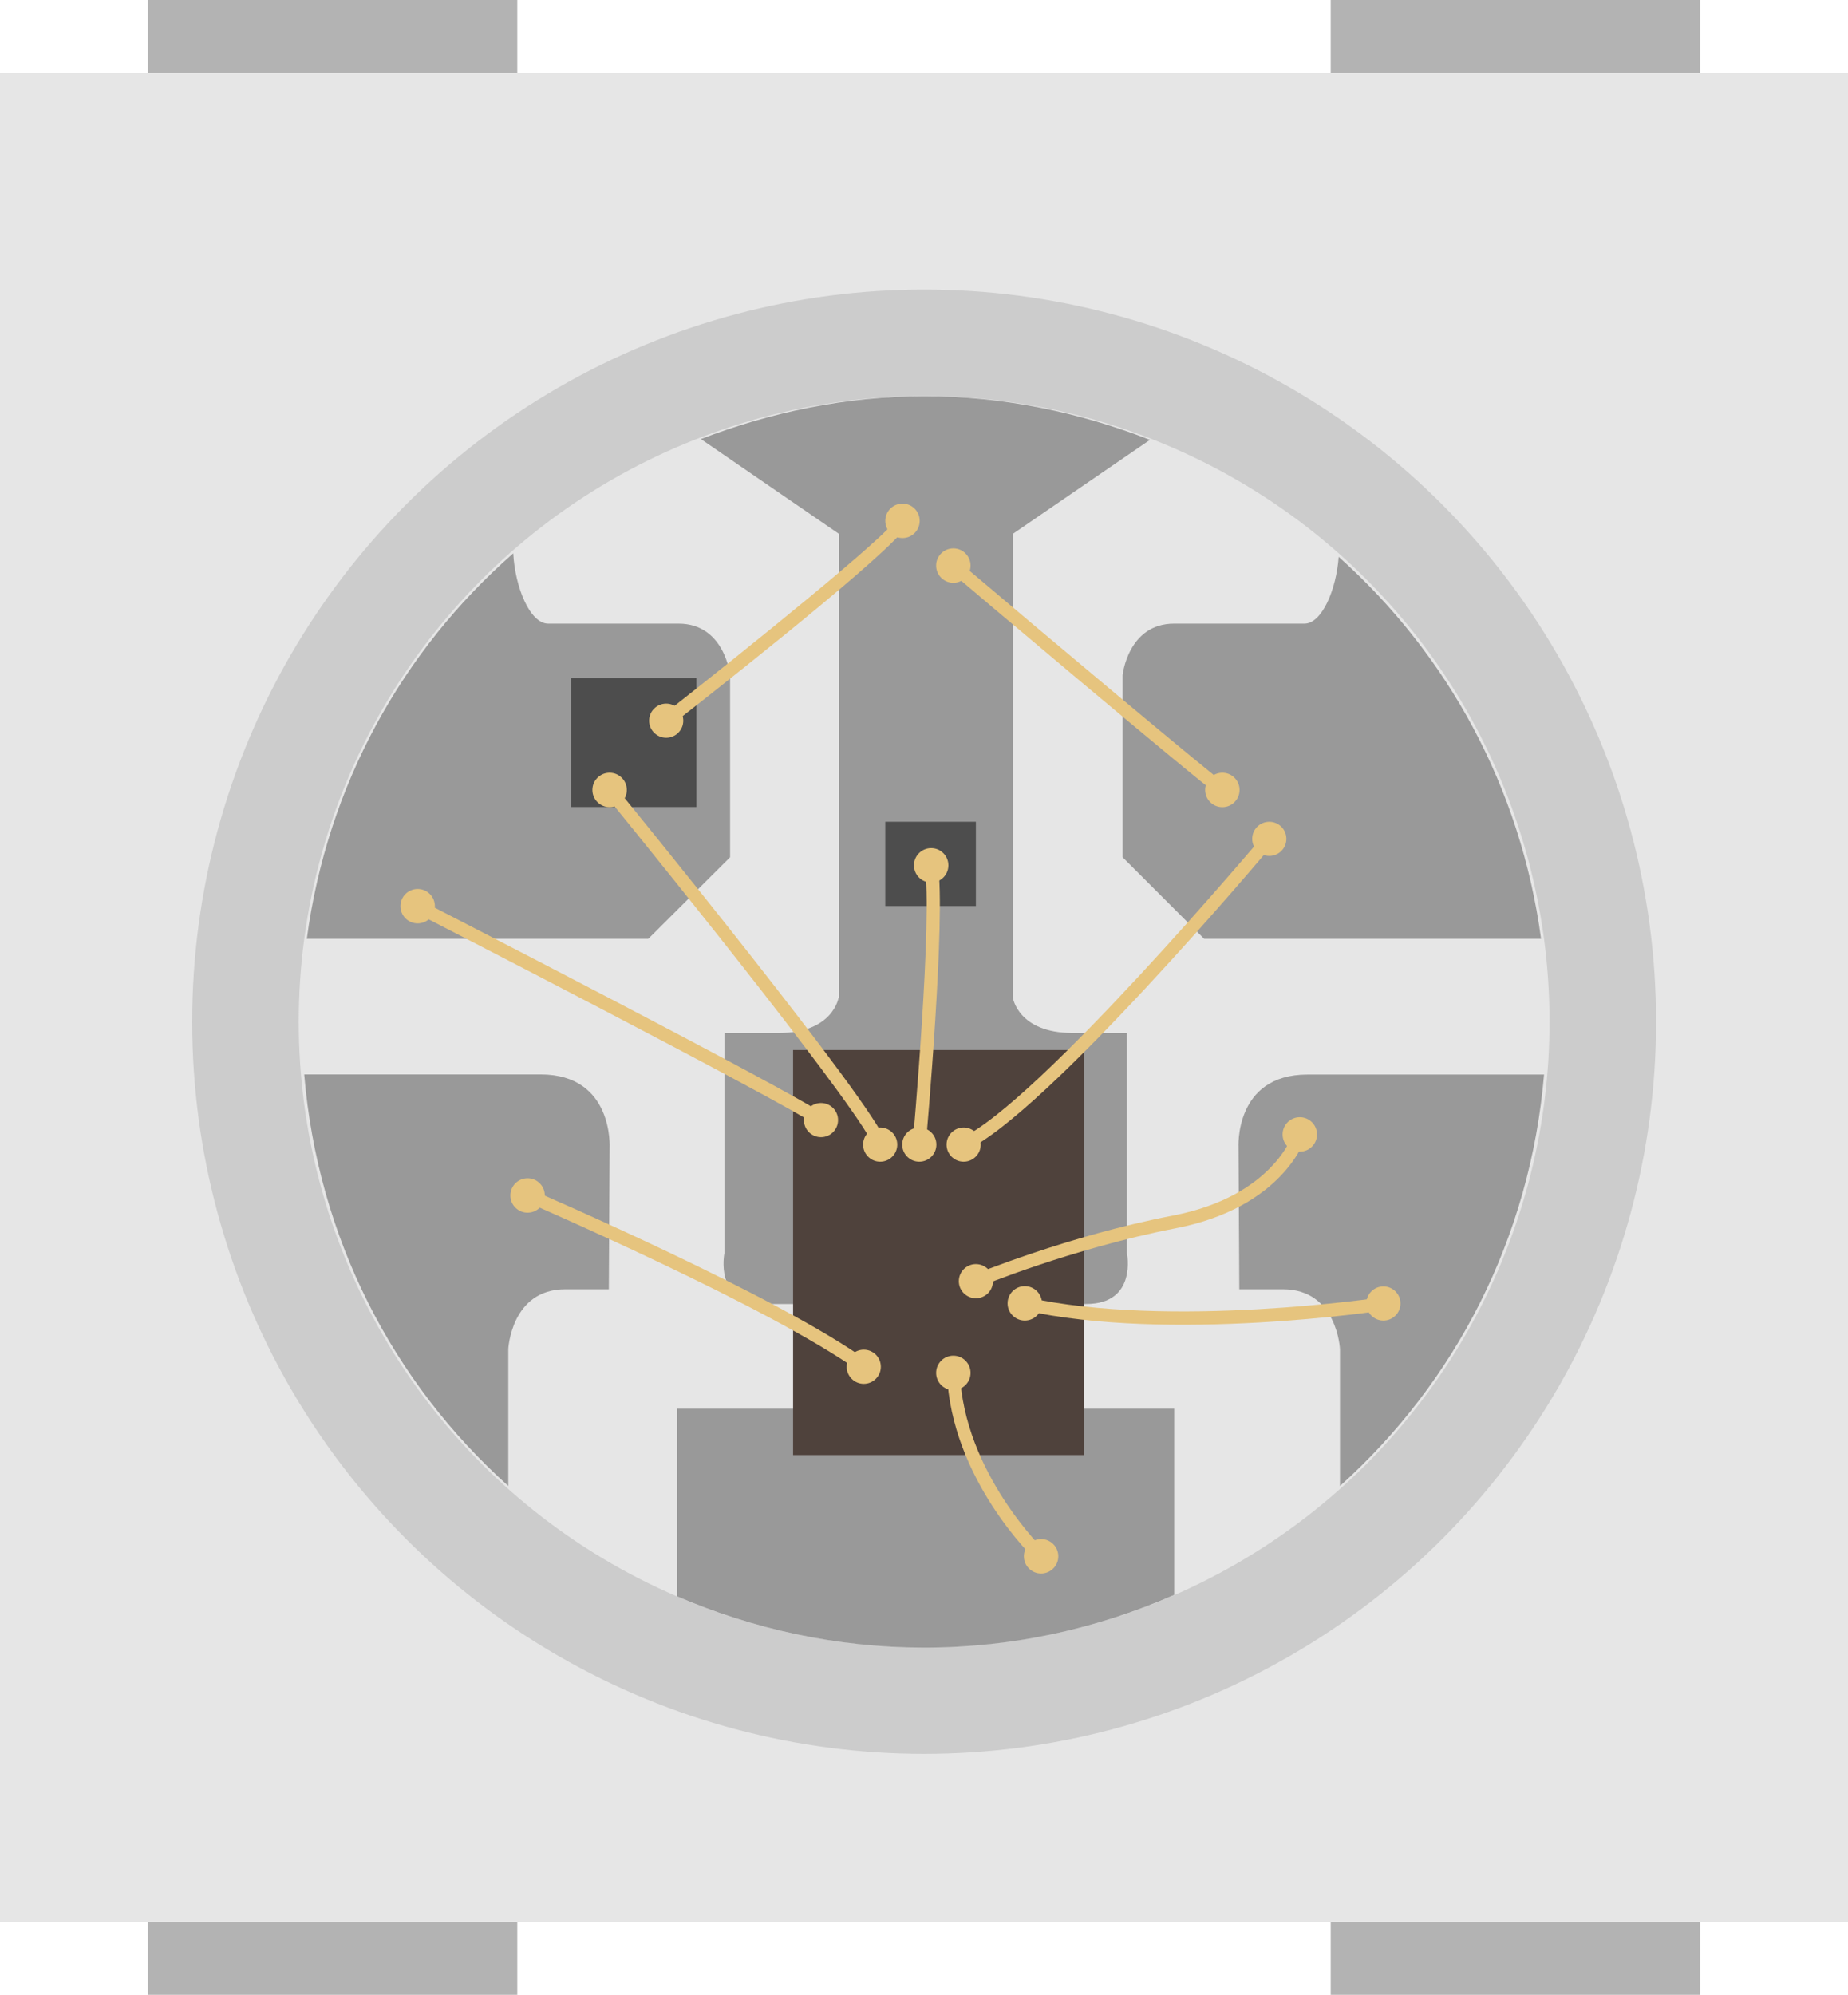 <?xml version="1.0" encoding="UTF-8" standalone="no"?>
<!-- Generator: Adobe Illustrator 16.0.0, SVG Export Plug-In . SVG Version: 6.00 Build 0)  -->

<svg
   xmlns:dc="http://purl.org/dc/elements/1.1/"
   xmlns:cc="http://creativecommons.org/ns#"
   xmlns:rdf="http://www.w3.org/1999/02/22-rdf-syntax-ns#"
   xmlns:svg="http://www.w3.org/2000/svg"
   xmlns="http://www.w3.org/2000/svg"
   xmlns:sodipodi="http://sodipodi.sourceforge.net/DTD/sodipodi-0.dtd"
   xmlns:inkscape="http://www.inkscape.org/namespaces/inkscape"
   version="1.1"
   id="Ebene_1"
   x="0px"
   y="0px"
   width="14.172"
   height="15.293"
   viewBox="0 0 14.172 15.293"
   xml:space="preserve"
   inkscape:version="0.48.4 r9939"
   sodipodi:docname="RGB-LED.svg"><defs
   id="defs5896">
	
	
	
	
	

		
		
		
		
		
		
	
		
		
		
		
		
		
	
		
		
		
		
		
		
	
		
		
		
		
		
		
	
		
		
		
		
		
		
	</defs><sodipodi:namedview
   pagecolor="#ffffff"
   bordercolor="#666666"
   borderopacity="1"
   objecttolerance="10"
   gridtolerance="10"
   guidetolerance="10"
   inkscape:pageopacity="0"
   inkscape:pageshadow="2"
   inkscape:window-width="1920"
   inkscape:window-height="1058"
   id="namedview5894"
   showgrid="false"
   fit-margin-top="0"
   fit-margin-left="0"
   fit-margin-right="0"
   fit-margin-bottom="0"
   inkscape:zoom="56.95416"
   inkscape:cx="7.086"
   inkscape:cy="7.6465002"
   inkscape:window-x="1912"
   inkscape:window-y="-8"
   inkscape:window-maximized="1"
   inkscape:current-layer="Ebene_1" />

<g
   id="g9231"
   transform="translate(-3.714,-13.8)">
			<g
   id="g9233">
				<rect
   id="rect9235"
   height="1.542"
   width="2.834"
   y="27.551"
   x="13.919"
   style="fill:#b3b3b3" />
				<rect
   id="rect9237"
   height="1.542"
   width="2.834"
   y="27.551"
   x="4.847"
   style="fill:#b3b3b3" />
				<rect
   id="rect9239"
   height="1.543"
   width="2.834"
   y="13.8"
   x="13.919"
   style="fill:#b3b3b3" />
				<rect
   id="rect9241"
   height="1.543"
   width="2.834"
   y="13.8"
   x="4.847"
   style="fill:#b3b3b3" />
			</g>
			<rect
   id="rect9243"
   height="14.174"
   width="14.172"
   y="14.36"
   x="3.714"
   style="fill:#e6e6e6" />
			<circle
   id="circle9245"
   r="5.613"
   cy="21.633"
   cx="10.801"
   sodipodi:cx="10.801"
   sodipodi:cy="21.632999"
   sodipodi:rx="5.6129999"
   sodipodi:ry="5.6129999"
   style="fill:#cccccc"
   d="m 16.414,21.633 c 0,3.1 -2.513,5.613 -5.613,5.613 -3.1,0 -5.613,-2.513 -5.613,-5.613 0,-3.1 2.513,-5.613 5.613,-5.613 3.1,0 5.613,2.513 5.613,5.613 z" />
			<circle
   id="circle9247"
   r="4.796"
   cy="21.633"
   cx="10.801"
   sodipodi:cx="10.801"
   sodipodi:cy="21.632999"
   sodipodi:rx="4.796"
   sodipodi:ry="4.796"
   style="fill:#e6e6e6"
   d="m 15.597,21.633 c 0,2.649 -2.147,4.796 -4.796,4.796 -2.649,0 -4.796,-2.147 -4.796,-4.796 0,-2.649 2.147,-4.796 4.796,-4.796 2.649,0 4.796,2.147 4.796,4.796 z" />
			<g
   id="g9249">
				<g
   id="g9251">
					<g
   id="g9253">
						<path
   id="path9255"
   d="m 8.906,24.6 v 1.438 c 0.581,0.25 1.223,0.393 1.896,0.393 0.682,0 1.329,-0.146 1.917,-0.404 V 24.6 H 8.906 z"
   inkscape:connector-curvature="0"
   style="fill:#999999" />
						<path
   id="path9257"
   d="m 13.718,18.581 c -0.146,0 -0.645,0 -1,0 -0.354,0 -0.395,0.395 -0.395,0.395 v 1.396 l 0.625,0.625 h 2.584 c -0.156,-1.162 -0.72,-2.184 -1.552,-2.928 -0.018,0.252 -0.129,0.512 -0.262,0.512 z"
   inkscape:connector-curvature="0"
   style="fill:#999999" />
						<path
   id="path9259"
   d="m 9.313,20.372 v -1.396 c 0,0 -0.041,-0.395 -0.395,-0.395 -0.355,0 -0.854,0 -1,0 -0.14,0 -0.254,-0.279 -0.268,-0.539 -0.851,0.746 -1.426,1.779 -1.583,2.955 h 2.619 l 0.627,-0.625 z"
   inkscape:connector-curvature="0"
   style="fill:#999999" />
						<path
   id="path9261"
   d="m 13.212,22.6 0.006,1.084 c 0.008,0 0.061,0 0.334,0 0.418,0 0.438,0.459 0.438,0.459 v 1.049 c 0.883,-0.793 1.459,-1.9 1.565,-3.154 -0.399,0 -1.375,0 -1.815,0 -0.563,0 -0.528,0.562 -0.528,0.562 z"
   inkscape:connector-curvature="0"
   style="fill:#999999" />
						<path
   id="path9263"
   d="m 7.612,25.192 v -1.049 c 0,0 0.021,-0.459 0.437,-0.459 0.271,0 0.326,0 0.334,0 L 8.389,22.6 c 0,0 0.033,-0.563 -0.529,-0.563 -0.44,0 -1.414,0 -1.813,0 0.105,1.255 0.681,2.362 1.565,3.155 z"
   inkscape:connector-curvature="0"
   style="fill:#999999" />
						<path
   id="path9265"
   d="m 10.145,21.448 c 0,0 -0.041,0.271 -0.457,0.271 -0.418,0 -0.418,0 -0.418,0 v 1.686 c 0,0 -0.084,0.392 0.313,0.392 0.181,0 0.526,0 0.854,0 0,0 0.36,0 0.752,0 0.327,0 0.672,0 0.854,0 0.396,0 0.313,-0.392 0.313,-0.392 v -1.686 c 0,0 0,0 -0.418,0 -0.416,0 -0.457,-0.271 -0.457,-0.271 v -3.555 l 1.052,-0.721 c -0.537,-0.209 -1.117,-0.334 -1.729,-0.334 -0.605,0 -1.181,0.123 -1.715,0.328 l 1.059,0.727 v 3.555 h -0.003 z"
   inkscape:connector-curvature="0"
   style="fill:#999999" />
					</g>
					<rect
   id="rect9267"
   height="3.105"
   width="2.229"
   y="21.85"
   x="9.796"
   style="fill:#4f423c" />
				</g>
				<rect
   id="rect9269"
   height="0.646"
   width="0.695"
   y="20.1"
   x="10.503"
   style="fill:#4d4d4d" />
				<rect
   id="rect9271"
   height="0.988"
   width="0.961"
   y="18.999"
   x="8.093"
   style="fill:#4d4d4d" />
				<g
   id="g9273">
					<g
   id="g9275">
						<g
   id="g9277">
							<path
   id="path9279"
   d="m 7.781,22.918 c 0.075,0.033 1.903,0.82 2.588,1.317 l -0.06,0.082 C 9.633,23.826 7.758,23.018 7.742,23.009 l 0.039,-0.091 z"
   inkscape:connector-curvature="0"
   style="fill:#e6c47e" />
						</g>
						<g
   id="g9281">
							<g
   id="g9283">
								<circle
   id="circle9285"
   r="0.132"
   cy="22.965"
   cx="7.76"
   sodipodi:cx="7.7600002"
   sodipodi:cy="22.965"
   sodipodi:rx="0.132"
   sodipodi:ry="0.132"
   style="fill:#e6c47e"
   d="m 7.892,22.965 c 0,0.073 -0.059,0.132 -0.132,0.132 -0.073,0 -0.132,-0.059 -0.132,-0.132 0,-0.073 0.059,-0.132 0.132,-0.132 0.073,0 0.132,0.059 0.132,0.132 z" />
							</g>
						</g>
						<g
   id="g9287">
							<g
   id="g9289">
								<circle
   id="circle9291"
   r="0.131"
   cy="24.278"
   cx="10.338"
   sodipodi:cx="10.338"
   sodipodi:cy="24.278"
   sodipodi:rx="0.131"
   sodipodi:ry="0.131"
   style="fill:#e6c47e"
   d="m 10.469,24.278 c 0,0.072 -0.059,0.131 -0.131,0.131 -0.072,0 -0.131,-0.059 -0.131,-0.131 0,-0.072 0.059,-0.131 0.131,-0.131 0.072,0 0.131,0.059 0.131,0.131 z" />
							</g>
						</g>
					</g>
					<g
   id="g9293">
						<g
   id="g9295">
							<path
   id="path9297"
   d="m 6.938,20.702 c 0.115,0.059 2.806,1.441 3.101,1.645 L 9.981,22.429 C 9.69,22.23 6.92,20.806 6.893,20.792 l 0.045,-0.09 z"
   inkscape:connector-curvature="0"
   style="fill:#e6c47e" />
						</g>
						<g
   id="g9299">
							<g
   id="g9301">
								<circle
   id="circle9303"
   r="0.132"
   cy="20.747"
   cx="6.917"
   sodipodi:cx="6.9169998"
   sodipodi:cy="20.747"
   sodipodi:rx="0.132"
   sodipodi:ry="0.132"
   style="fill:#e6c47e"
   d="m 7.049,20.747 c 0,0.073 -0.059,0.132 -0.132,0.132 -0.073,0 -0.132,-0.059 -0.132,-0.132 0,-0.073 0.059,-0.132 0.132,-0.132 0.073,0 0.132,0.059 0.132,0.132 z" />
							</g>
						</g>
						<g
   id="g9305">
							<g
   id="g9307">
								<circle
   id="circle9309"
   r="0.131"
   cy="22.387"
   cx="10.01"
   sodipodi:cx="10.01"
   sodipodi:cy="22.386999"
   sodipodi:rx="0.131"
   sodipodi:ry="0.131"
   style="fill:#e6c47e"
   d="m 10.141,22.387 c 0,0.072 -0.059,0.131 -0.131,0.131 -0.072,0 -0.131,-0.059 -0.131,-0.131 0,-0.072 0.059,-0.131 0.131,-0.131 0.072,0 0.131,0.059 0.131,0.131 z" />
							</g>
						</g>
					</g>
					<g
   id="g9311">
						<g
   id="g9313">
							<path
   id="path9315"
   d="m 8.428,19.825 c 0.08,0.098 1.986,2.433 2.082,2.734 L 10.414,22.59 C 10.34,22.354 8.897,20.559 8.35,19.887 l 0.078,-0.062 z"
   inkscape:connector-curvature="0"
   style="fill:#e6c47e" />
						</g>
						<g
   id="g9317">
							<g
   id="g9319">
								<circle
   id="circle9321"
   r="0.132"
   cy="19.856"
   cx="8.389"
   sodipodi:cx="8.3889999"
   sodipodi:cy="19.856001"
   sodipodi:rx="0.132"
   sodipodi:ry="0.132"
   style="fill:#e6c47e"
   d="m 8.521,19.856 c 0,0.073 -0.059,0.132 -0.132,0.132 -0.073,0 -0.132,-0.059 -0.132,-0.132 0,-0.073 0.059,-0.132 0.132,-0.132 0.073,0 0.132,0.059 0.132,0.132 z" />
							</g>
						</g>
						<g
   id="g9323">
							<g
   id="g9325">
								<circle
   id="circle9327"
   r="0.131"
   cy="22.575"
   cx="10.464"
   sodipodi:cx="10.464"
   sodipodi:cy="22.575001"
   sodipodi:rx="0.131"
   sodipodi:ry="0.131"
   style="fill:#e6c47e"
   d="m 10.595,22.575 c 0,0.072 -0.059,0.131 -0.131,0.131 -0.072,0 -0.131,-0.059 -0.131,-0.131 0,-0.072 0.059,-0.131 0.131,-0.131 0.072,0 0.131,0.059 0.131,0.131 z" />
							</g>
						</g>
					</g>
					<g
   id="g9329">
						<g
   id="g9331">
							<path
   id="path9333"
   d="m 10.587,17.78 0.098,0.02 c -0.016,0.127 -1.153,1.035 -1.83,1.564 L 8.792,19.286 c 0.666,-0.522 1.744,-1.393 1.795,-1.506 z"
   inkscape:connector-curvature="0"
   style="fill:#e6c47e" />
						</g>
						<g
   id="g9335">
							<g
   id="g9337">
								<circle
   id="circle9339"
   r="0.131"
   cy="19.325"
   cx="8.823"
   sodipodi:cx="8.823"
   sodipodi:cy="19.325001"
   sodipodi:rx="0.131"
   sodipodi:ry="0.131"
   style="fill:#e6c47e"
   d="m 8.954,19.325 c 0,0.072 -0.059,0.131 -0.131,0.131 -0.072,0 -0.131,-0.059 -0.131,-0.131 0,-0.072 0.059,-0.131 0.131,-0.131 0.072,0 0.131,0.059 0.131,0.131 z" />
							</g>
						</g>
						<g
   id="g9341">
							<g
   id="g9343">
								<circle
   id="circle9345"
   r="0.132"
   cy="17.793"
   cx="10.635"
   sodipodi:cx="10.635"
   sodipodi:cy="17.792999"
   sodipodi:rx="0.132"
   sodipodi:ry="0.132"
   style="fill:#e6c47e"
   d="m 10.767,17.793 c 0,0.073 -0.059,0.132 -0.132,0.132 -0.073,0 -0.132,-0.059 -0.132,-0.132 0,-0.073 0.059,-0.132 0.132,-0.132 0.073,0 0.132,0.059 0.132,0.132 z" />
							</g>
						</g>
					</g>
					<g
   id="g9347">
						<g
   id="g9349">
							<path
   id="path9351"
   d="m 11.057,18.098 c 0.665,0.563 1.95,1.643 2.06,1.717 l -0.056,0.082 C 12.918,19.803 11.07,18.241 10.993,18.174 l 0.064,-0.076 z"
   inkscape:connector-curvature="0"
   style="fill:#e6c47e" />
						</g>
						<g
   id="g9353">
							<g
   id="g9355">
								<circle
   id="circle9357"
   r="0.132"
   cy="18.136"
   cx="11.025"
   sodipodi:cx="11.025"
   sodipodi:cy="18.136"
   sodipodi:rx="0.132"
   sodipodi:ry="0.132"
   style="fill:#e6c47e"
   d="m 11.157,18.136 c 0,0.073 -0.059,0.132 -0.132,0.132 -0.073,0 -0.132,-0.059 -0.132,-0.132 0,-0.073 0.059,-0.132 0.132,-0.132 0.073,0 0.132,0.059 0.132,0.132 z" />
							</g>
						</g>
						<g
   id="g9359">
							<g
   id="g9361">
								<circle
   id="circle9363"
   r="0.132"
   cy="19.856"
   cx="13.088"
   sodipodi:cx="13.088"
   sodipodi:cy="19.856001"
   sodipodi:rx="0.132"
   sodipodi:ry="0.132"
   style="fill:#e6c47e"
   d="m 13.22,19.856 c 0,0.073 -0.059,0.132 -0.132,0.132 -0.073,0 -0.132,-0.059 -0.132,-0.132 0,-0.073 0.059,-0.132 0.132,-0.132 0.073,0 0.132,0.059 0.132,0.132 z" />
							</g>
						</g>
					</g>
					<g
   id="g9365">
						<g
   id="g9367">
							<path
   id="path9369"
   d="m 13.409,20.198 0.075,0.064 c -0.069,0.086 -1.748,2.074 -2.361,2.357 l -0.041,-0.091 c 0.593,-0.272 2.31,-2.309 2.327,-2.33 z"
   inkscape:connector-curvature="0"
   style="fill:#e6c47e" />
						</g>
						<g
   id="g9371">
							<g
   id="g9373">
								<circle
   id="circle9375"
   r="0.131"
   cy="20.231"
   cx="13.448"
   sodipodi:cx="13.448"
   sodipodi:cy="20.231001"
   sodipodi:rx="0.131"
   sodipodi:ry="0.131"
   style="fill:#e6c47e"
   d="m 13.579,20.231 c 0,0.072 -0.059,0.131 -0.131,0.131 -0.072,0 -0.131,-0.059 -0.131,-0.131 0,-0.072 0.059,-0.131 0.131,-0.131 0.072,0 0.131,0.059 0.131,0.131 z" />
							</g>
						</g>
						<g
   id="g9377">
							<g
   id="g9379">
								<circle
   id="circle9381"
   r="0.131"
   cy="22.575"
   cx="11.104"
   sodipodi:cx="11.104"
   sodipodi:cy="22.575001"
   sodipodi:rx="0.131"
   sodipodi:ry="0.131"
   style="fill:#e6c47e"
   d="m 11.235,22.575 c 0,0.072 -0.059,0.131 -0.131,0.131 -0.072,0 -0.131,-0.059 -0.131,-0.131 0,-0.072 0.059,-0.131 0.131,-0.131 0.072,0 0.131,0.059 0.131,0.131 z" />
							</g>
						</g>
					</g>
					<g
   id="g9383">
						<g
   id="g9385">
							<path
   id="path9387"
   d="m 10.906,20.426 c 0.063,0.393 -0.085,2.08 -0.093,2.152 l -0.1,-0.009 c 0.002,-0.018 0.156,-1.748 0.092,-2.129 l 0.101,-0.014 z"
   inkscape:connector-curvature="0"
   style="fill:#e6c47e" />
						</g>
						<g
   id="g9389">
							<g
   id="g9391">
								<circle
   id="circle9393"
   r="0.131"
   cy="22.575"
   cx="10.764"
   sodipodi:cx="10.764"
   sodipodi:cy="22.575001"
   sodipodi:rx="0.131"
   sodipodi:ry="0.131"
   style="fill:#e6c47e"
   d="m 10.895,22.575 c 0,0.072 -0.059,0.131 -0.131,0.131 -0.072,0 -0.131,-0.059 -0.131,-0.131 0,-0.072 0.059,-0.131 0.131,-0.131 0.072,0 0.131,0.059 0.131,0.131 z" />
							</g>
						</g>
						<g
   id="g9395">
							<g
   id="g9397">
								<circle
   id="circle9399"
   r="0.132"
   cy="20.434"
   cx="10.855"
   sodipodi:cx="10.855"
   sodipodi:cy="20.434"
   sodipodi:rx="0.132"
   sodipodi:ry="0.132"
   style="fill:#e6c47e"
   d="m 10.987,20.434 c 0,0.073 -0.059,0.132 -0.132,0.132 -0.073,0 -0.132,-0.059 -0.132,-0.132 0,-0.073 0.059,-0.132 0.132,-0.132 0.073,0 0.132,0.059 0.132,0.132 z" />
							</g>
						</g>
					</g>
					<g
   id="g9401">
						<g
   id="g9403">
							<path
   id="path9405"
   d="m 13.634,22.482 0.096,0.029 c -0.006,0.022 -0.174,0.546 -1.002,0.706 -0.793,0.154 -1.504,0.447 -1.51,0.451 l -0.039,-0.095 c 0.008,-0.002 0.728,-0.3 1.53,-0.454 0.765,-0.148 0.919,-0.617 0.925,-0.637 z"
   inkscape:connector-curvature="0"
   style="fill:#e6c47e" />
						</g>
						<g
   id="g9407">
							<g
   id="g9409">
								<circle
   id="circle9411"
   r="0.131"
   cy="23.622"
   cx="11.198"
   sodipodi:cx="11.198"
   sodipodi:cy="23.622"
   sodipodi:rx="0.131"
   sodipodi:ry="0.131"
   style="fill:#e6c47e"
   d="m 11.329,23.622 c 0,0.072 -0.059,0.131 -0.131,0.131 -0.072,0 -0.131,-0.059 -0.131,-0.131 0,-0.072 0.059,-0.131 0.131,-0.131 0.072,0 0.131,0.059 0.131,0.131 z" />
							</g>
						</g>
						<g
   id="g9413">
							<g
   id="g9415">
								<circle
   id="circle9417"
   r="0.132"
   cy="22.497"
   cx="13.682"
   sodipodi:cx="13.682"
   sodipodi:cy="22.497"
   sodipodi:rx="0.132"
   sodipodi:ry="0.132"
   style="fill:#e6c47e"
   d="m 13.814,22.497 c 0,0.073 -0.059,0.132 -0.132,0.132 -0.073,0 -0.132,-0.059 -0.132,-0.132 0,-0.073 0.059,-0.132 0.132,-0.132 0.073,0 0.132,0.059 0.132,0.132 z" />
							</g>
						</g>
					</g>
					<g
   id="g9419">
						<g
   id="g9421">
							<path
   id="path9423"
   d="m 14.316,23.745 0.017,0.099 c -0.017,0.004 -1.648,0.25 -2.771,0 l 0.021,-0.099 c 1.104,0.244 2.717,0.002 2.733,0 z"
   inkscape:connector-curvature="0"
   style="fill:#e6c47e" />
						</g>
						<g
   id="g9425">
							<g
   id="g9427">
								<circle
   id="circle9429"
   r="0.131"
   cy="23.793"
   cx="14.323"
   sodipodi:cx="14.323"
   sodipodi:cy="23.792999"
   sodipodi:rx="0.131"
   sodipodi:ry="0.131"
   style="fill:#e6c47e"
   d="m 14.454,23.793 c 0,0.072 -0.059,0.131 -0.131,0.131 -0.072,0 -0.131,-0.059 -0.131,-0.131 0,-0.072 0.059,-0.131 0.131,-0.131 0.072,0 0.131,0.059 0.131,0.131 z" />
							</g>
						</g>
						<g
   id="g9431">
							<g
   id="g9433">
								<circle
   id="circle9435"
   r="0.132"
   cy="23.792"
   cx="11.573"
   sodipodi:cx="11.573"
   sodipodi:cy="23.792"
   sodipodi:rx="0.132"
   sodipodi:ry="0.132"
   style="fill:#e6c47e"
   d="m 11.705,23.792 c 0,0.073 -0.059,0.132 -0.132,0.132 -0.073,0 -0.132,-0.059 -0.132,-0.132 0,-0.073 0.059,-0.132 0.132,-0.132 0.073,0 0.132,0.059 0.132,0.132 z" />
							</g>
						</g>
					</g>
					<g
   id="g9437">
						<g
   id="g9439">
							<path
   id="path9441"
   d="m 11.075,24.323 c 0.03,0.768 0.65,1.366 0.656,1.372 l -0.067,0.072 c -0.027,-0.024 -0.657,-0.632 -0.688,-1.44 l 0.099,-0.004 z"
   inkscape:connector-curvature="0"
   style="fill:#e6c47e" />
						</g>
						<g
   id="g9443">
							<g
   id="g9445">
								<circle
   id="circle9447"
   r="0.132"
   cy="25.731"
   cx="11.698"
   sodipodi:cx="11.698"
   sodipodi:cy="25.731001"
   sodipodi:rx="0.132"
   sodipodi:ry="0.132"
   style="fill:#e6c47e"
   d="m 11.83,25.731 c 0,0.073 -0.059,0.132 -0.132,0.132 -0.073,0 -0.132,-0.059 -0.132,-0.132 0,-0.073 0.059,-0.132 0.132,-0.132 0.073,0 0.132,0.059 0.132,0.132 z" />
							</g>
						</g>
						<g
   id="g9449">
							<g
   id="g9451">
								<circle
   id="circle9453"
   r="0.132"
   cy="24.325"
   cx="11.025"
   sodipodi:cx="11.025"
   sodipodi:cy="24.325001"
   sodipodi:rx="0.132"
   sodipodi:ry="0.132"
   style="fill:#e6c47e"
   d="m 11.157,24.325 c 0,0.073 -0.059,0.132 -0.132,0.132 -0.073,0 -0.132,-0.059 -0.132,-0.132 0,-0.073 0.059,-0.132 0.132,-0.132 0.073,0 0.132,0.059 0.132,0.132 z" />
							</g>
						</g>
					</g>
				</g>
			</g>
		</g></svg>